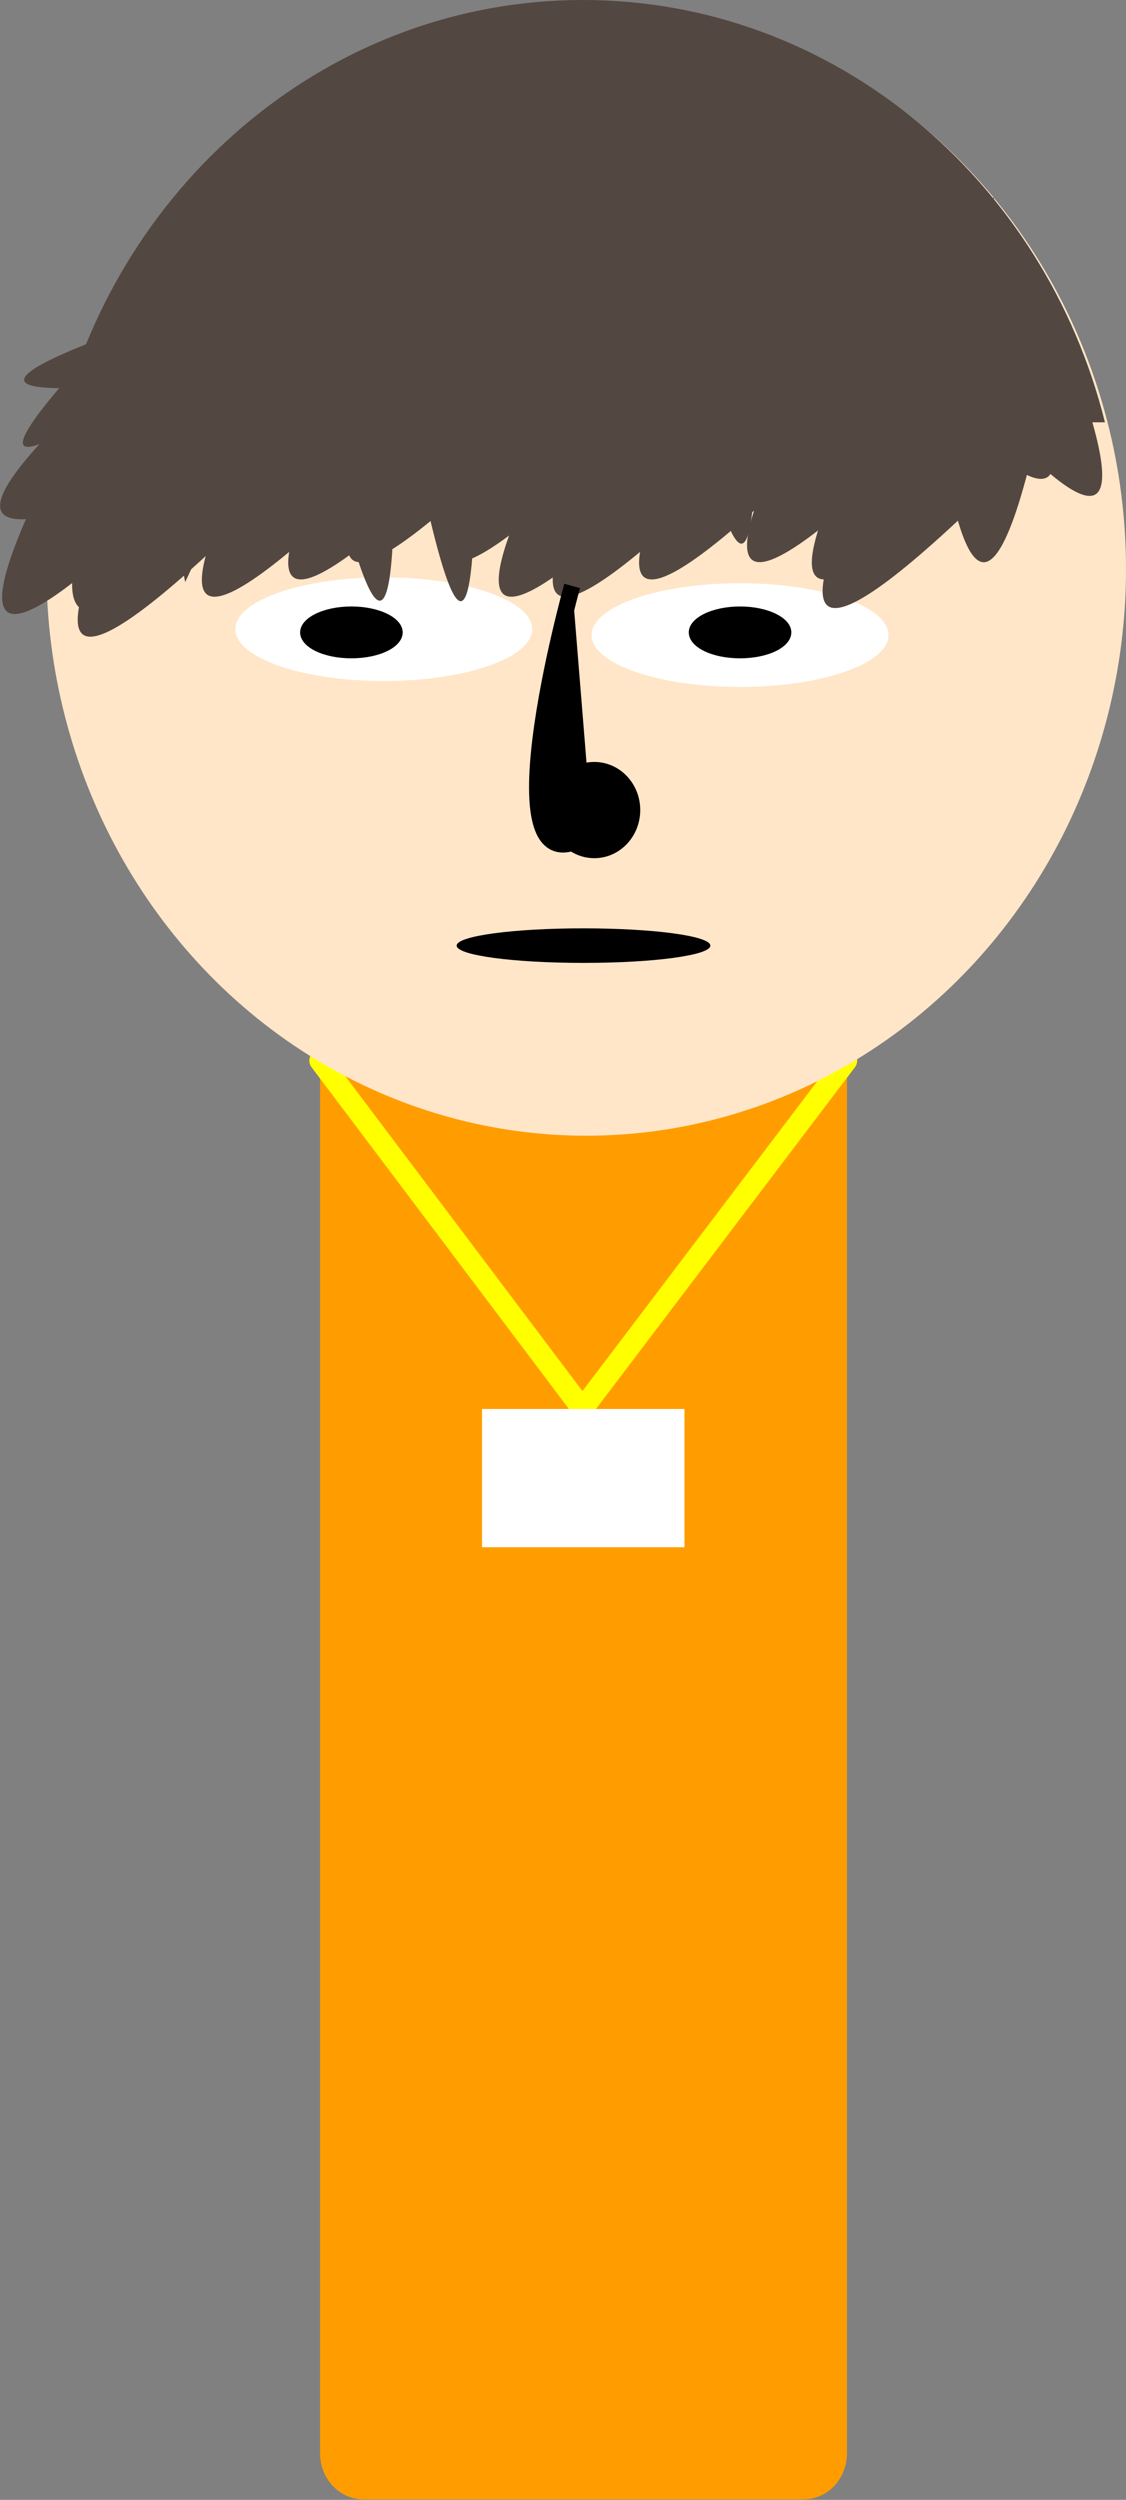 <?xml version="1.0" encoding="utf-8"?>
<!-- Generator: Adobe Illustrator 25.1.0, SVG Export Plug-In . SVG Version: 6.00 Build 0)  -->
<svg version="1.1" id="Layer_1" xmlns="http://www.w3.org/2000/svg" xmlns:xlink="http://www.w3.org/1999/xlink" x="0px" y="0px"
	 viewBox="0 0 208.6 462.9" style="enable-background:new 0 0 208.6 462.9;" xml:space="preserve">
<rect x="0" y="0" width="208.6" height="462.9" fill="#808080" stroke="none"/>
<style type="text/css">
	.st0{fill:#FF9D00;}
	.st1{fill:none;stroke:#FFFF00;stroke-width:4;stroke-linejoin:round;}
	.st2{fill:#FFFFFF;}
	.st3{fill:#FFE6C8;}
	.st4{fill:#534741;}
	.st5{stroke:#000000;stroke-width:3.02;stroke-miterlimit:10;}
</style>
<path class="st0" d="M67.3,112.5h81.6c4.4,0,8,3.8,8,8.5v333.3c0,4.7-3.6,8.5-8,8.5H67.3c-4.4,0-8-3.8-8-8.5V121
	C59.3,116.3,62.9,112.5,67.3,112.5z"/>
<polygon class="st1" points="59.3,196.4 107.9,260.9 156.8,196.4 "/>
<rect x="89.3" y="260.9" class="st2" width="37.5" height="25.6"/>
<ellipse class="st3" cx="108.6" cy="105.4" rx="100" ry="104.9"/>
<path class="st4" d="M204.7,78.2C193.5,33.2,154.4,0,108,0S22.5,33.2,11.2,78.2H204.7z"/>
<ellipse class="st2" cx="71.1" cy="116.5" rx="27.5" ry="9.6"/>
<ellipse class="st2" cx="137.1" cy="117.6" rx="27.5" ry="9.6"/>
<path class="st4" d="M61.4,69.5c-80.8,81.2-3-43.3-3-43.3"/>
<path class="st4" d="M53.5,51.1c-131.9,40.5,44.1,9.3,44.1,9.3"/>
<path class="st4" d="M57.1,65.2c25,122.9,13-39.2,13-39.2"/>
<path class="st4" d="M72.1,57.5c25,143.7,13-45.8,13-45.8"/>
<path class="st4" d="M90.1,52.1c25,143.7,13-45.8,13-45.8"/>
<path class="st4" d="M109.1,46.8c25,143.7,13-45.8,13-45.8"/>
<path class="st4" d="M124.1,52.3c25,129.1,13-41.1,13-41.1"/>
<path class="st4" d="M39.9,41.6c-100.5,99.6,43.3-12.9,43.3-12.9"/>
<path class="st4" d="M101.1,76.6c-80.8,81.2-3-43.3-3-43.3"/>
<path class="st4" d="M101.1,76.6c-80.8,81.2-3-43.3-3-43.3"/>
<path class="st4" d="M75.1,76.6c-80.8,81.2-3-43.3-3-43.3"/>
<path class="st4" d="M45.1,70.2c-80.8,81.2-3-43.3-3-43.3"/>
<path class="st4" d="M26.4,65.2c71-91,7.9,42.6,7.9,42.6"/>
<path class="st4" d="M190.4,46.7c46.5,107.5-39.5-10.8-39.5-10.8"/>
<path class="st4" d="M179.8,44.1c50.6,105.3-39.9-9-39.9-9"/>
<path class="st4" d="M155.8,50.8c67.5,94-40.8-1.3-40.8-1.3"/>
<path class="st4" d="M139.1,83c-80.8,81.2-3-43.3-3-43.3"/>
<path class="st4" d="M189.1,85.1c-80.8,81.2-3-43.3-3-43.3"/>
<path class="st4" d="M129.1,83c-80.8,81.2-3-43.3-3-43.3"/>
<path class="st4" d="M155.1,79.8c-80.8,81.2-3-43.3-3-43.3"/>
<path class="st4" d="M74.1,83c-80.8,81.2-3-43.3-3-43.3"/>
<path class="st4" d="M37.1,86.2c-80.8,81.2-3-43.3-3-43.3"/>
<path class="st4" d="M90.1,79.8c-80.8,81.2-3-43.3-3-43.3"/>
<path class="st4" d="M187.1,79.8c-80.8,81.2-3-43.3-3-43.3"/>
<path class="st4" d="M196.1,59.8c-20.2,116.3-26.4-33.1-26.4-33.1"/>
<path class="st4" d="M42.8,83c-102.6,45.5,11.6-41.6,11.6-41.6"/>
<path class="st4" d="M51.1,90.4c-80.8,81.2-3-43.3-3-43.3"/>
<path class="st4" d="M51,86.1C-29,168.3,43.4,37,43.4,37"/>
<path class="st4" d="M160.1,72.4c-80.8,81.2-3-43.3-3-43.3"/>
<path class="st4" d="M175.1,76.6c-80.8,81.2-3-43.3-3-43.3"/>
<path class="st4" d="M169.1,63.8c-80.8,81.2-3-43.3-3-43.3"/>
<path class="st4" d="M119.1,76.6c-80.8,81.2-3-43.3-3-43.3"/>
<path class="st4" d="M137.1,76.6c-80.8,81.2-3-43.3-3-43.3"/>
<path class="st4" d="M137.1,76.6c-80.8,81.2-3-43.3-3-43.3"/>
<g id="装飾">
	<path class="st2" d="M65.1,119.4c-4.7,0-7.1-1.8-7.2-2.4c0.1-0.5,2.6-2.3,7.2-2.3s7.1,1.8,7.2,2.4
		C72.1,117.6,69.7,119.4,65.1,119.4z"/>
	<path d="M65.1,112.3c-5.2,0-9.5,2.1-9.5,4.8s4.2,4.8,9.5,4.8s9.5-2.1,9.5-4.8S70.3,112.3,65.1,112.3z"/>
	<path class="st2" d="M137.1,119.4c-4.7,0-7.1-1.8-7.2-2.4c0.1-0.5,2.6-2.3,7.2-2.3s7.1,1.8,7.2,2.4
		C144.1,117.6,141.7,119.4,137.1,119.4z"/>
	<path d="M137.1,112.3c-5.2,0-9.5,2.1-9.5,4.8s4.2,4.8,9.5,4.8s9.5-2.1,9.5-4.8S142.3,112.3,137.1,112.3z"/>
	<ellipse class="st2" cx="108.1" cy="175" rx="15.1" ry="0.8"/>
	<path d="M108.1,171.9c-13,0-23.5,1.4-23.5,3.2s10.5,3.2,23.5,3.2s23.5-1.4,23.5-3.2S121,171.9,108.1,171.9z"/>
	<path class="st5" d="M109.7,154.1c-20.5,14.5-3.7-45.6-3.7-45.6"/>
	<ellipse class="st5" cx="110.1" cy="150" rx="7" ry="7.4"/>
</g>
</svg>
